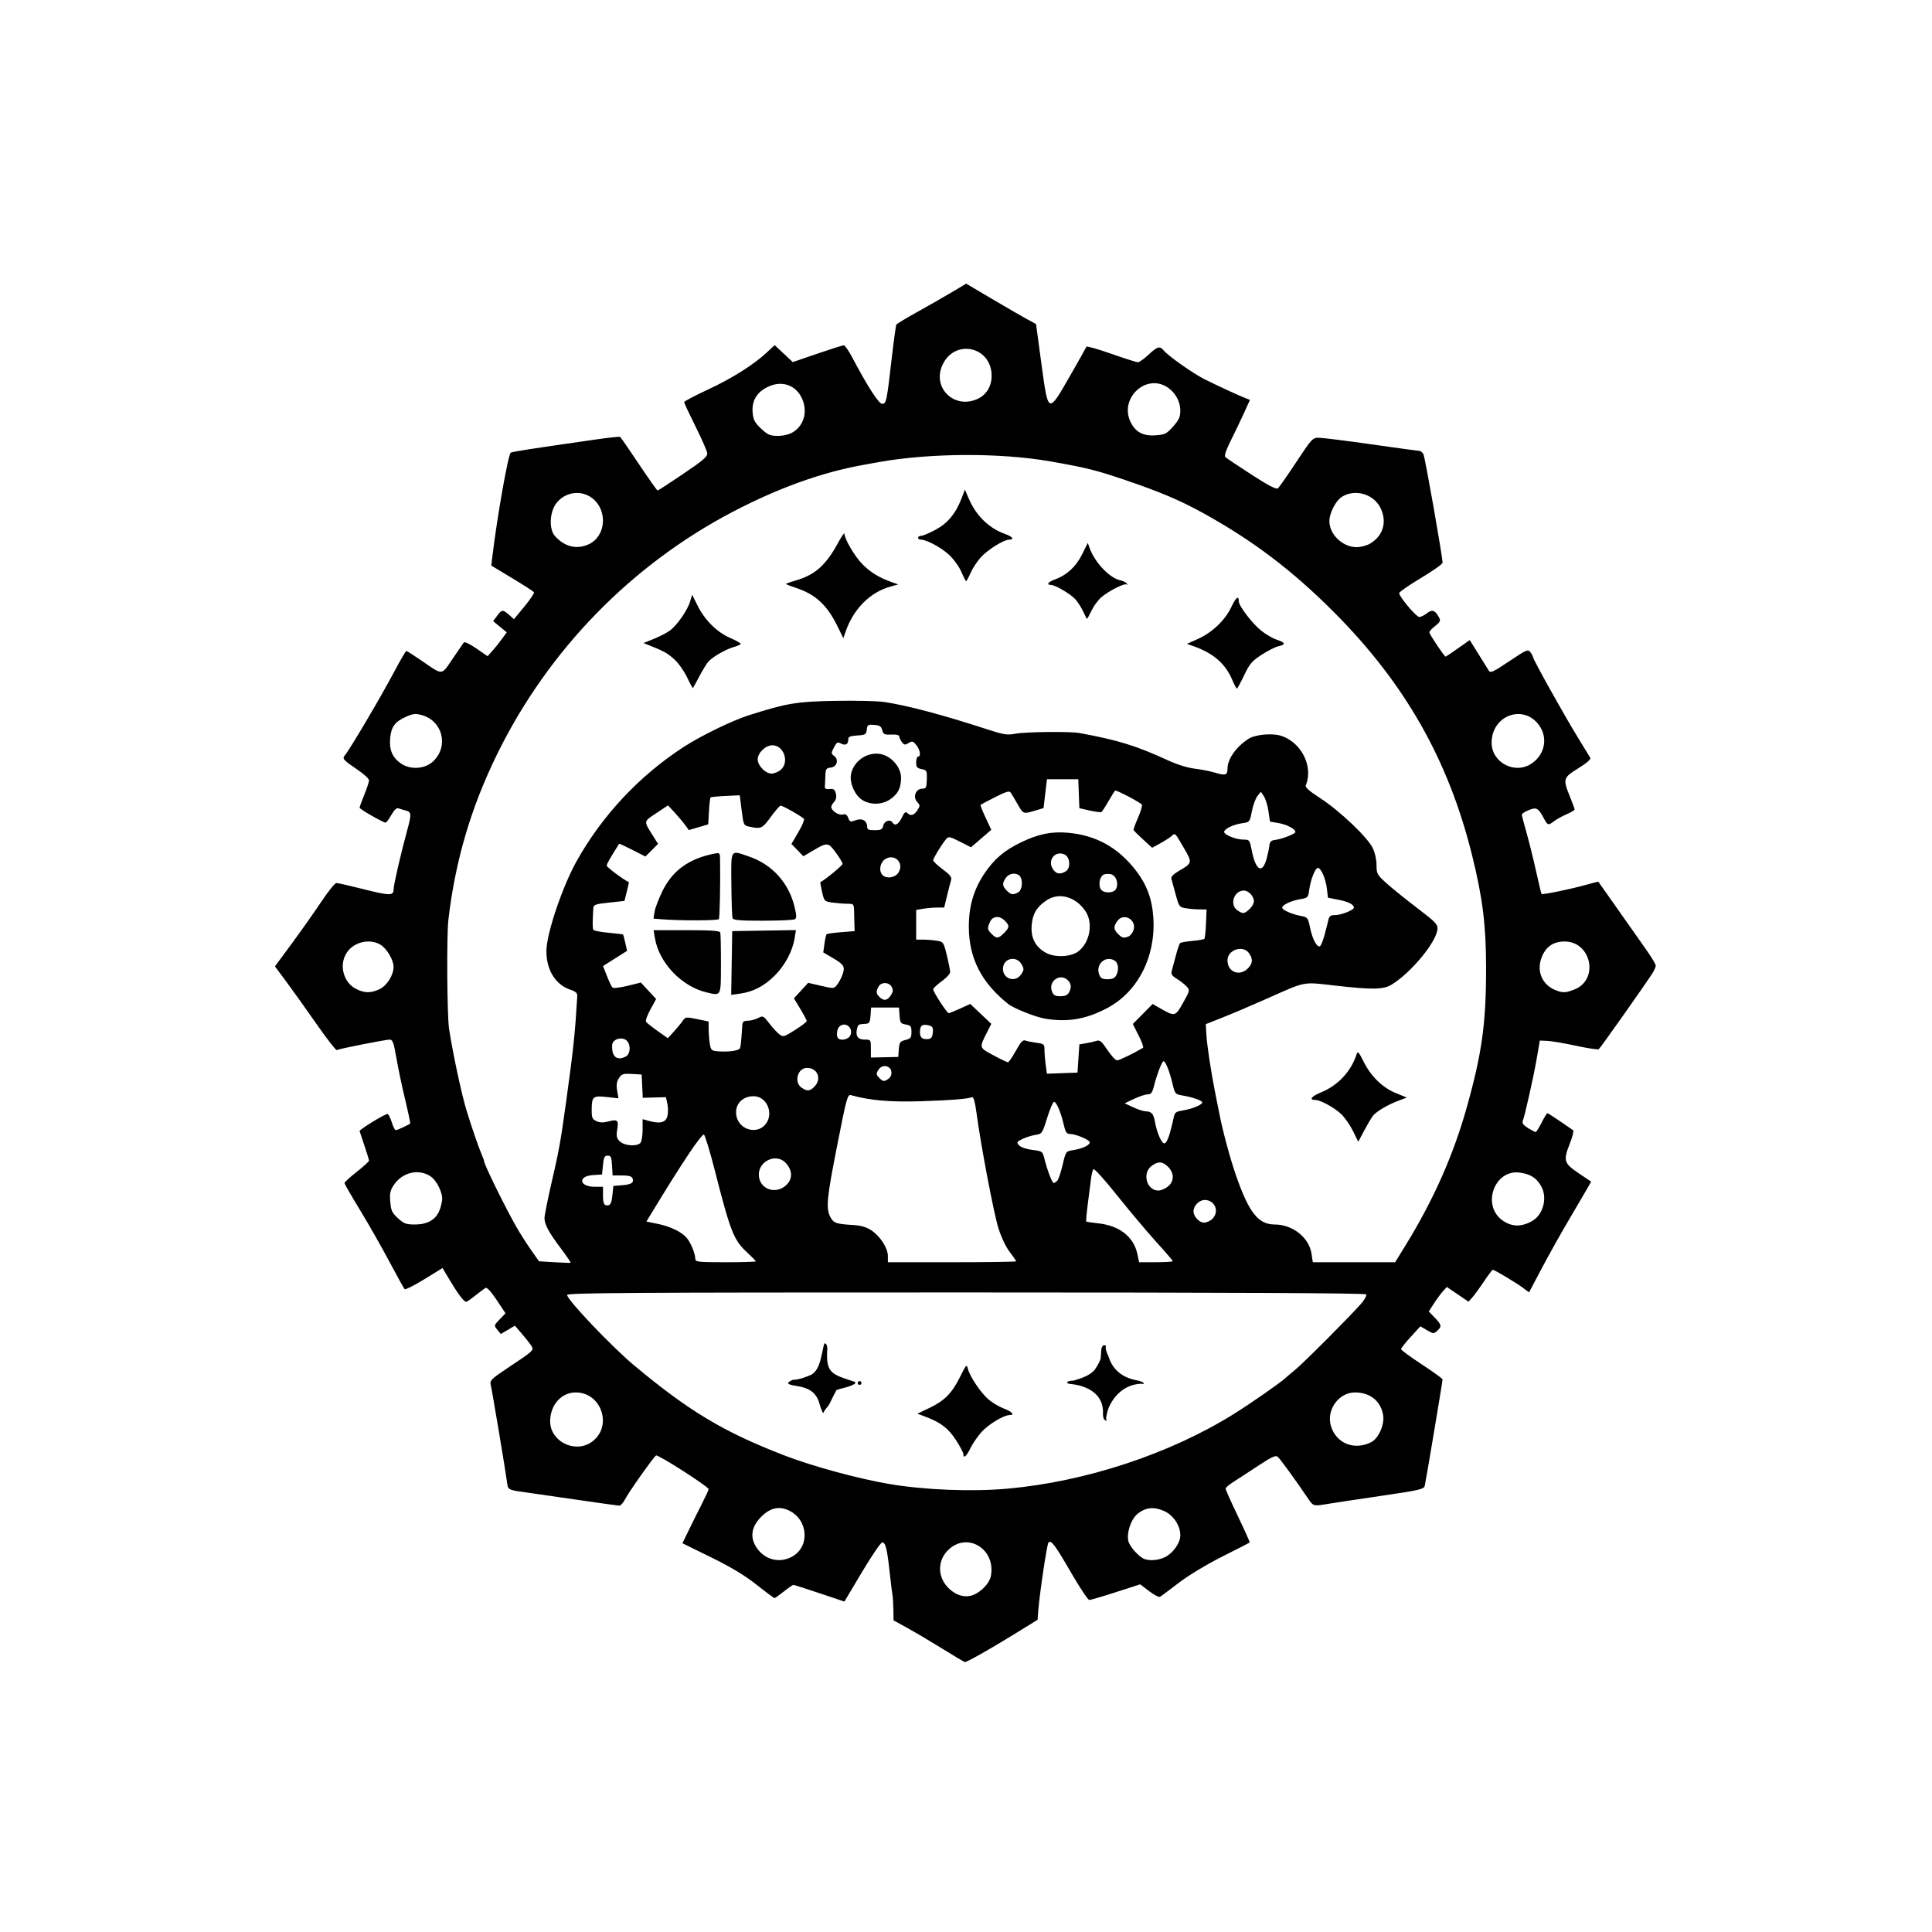 <?xml version="1.0" encoding="UTF-8" standalone="no"?>
<!-- Created with Inkscape (http://www.inkscape.org/) -->

<svg
   version="1.1"
   id="svg69"
   width="1024"
   height="1024"
   viewBox="0 0 1024 1024"
   sodipodi:docname="favicon-raw.png"
   inkscape:version="1.1.2 (0a00cf5339, 2022-02-04)"
   xmlns:inkscape="http://www.inkscape.org/namespaces/inkscape"
   xmlns:sodipodi="http://sodipodi.sourceforge.net/DTD/sodipodi-0.dtd"
   xmlns="http://www.w3.org/2000/svg"
   xmlns:svg="http://www.w3.org/2000/svg">
  <defs
     id="defs73" />
  <sodipodi:namedview
     id="namedview71"
     pagecolor="#ffffff"
     bordercolor="#666666"
     borderopacity="1.0"
     inkscape:pageshadow="2"
     inkscape:pageopacity="0.0"
     inkscape:pagecheckerboard="0"
     showgrid="false"
     inkscape:zoom="1.7167969"
     inkscape:cx="482.29352"
     inkscape:cy="499.47668"
     inkscape:window-width="1982"
     inkscape:window-height="1088"
     inkscape:window-x="66"
     inkscape:window-y="27"
     inkscape:window-maximized="1"
     inkscape:current-layer="g75" />
  <g
     inkscape:groupmode="layer"
     inkscape:label="Image"
     id="g75">
    <path
       style="fill:#000000"
       d="m 507.592,878.797 c -1.925,-1.129 -7.325,-4.421 -12,-7.316 -4.675,-2.895 -11.537,-6.925 -15.25,-8.956 l -6.75,-3.693 -0.076,-5.658 c -0.042,-3.112 -0.252,-6.558 -0.467,-7.658 -0.214,-1.1 -0.895,-6.618 -1.513,-12.262 -1.369,-12.507 -2.179,-15.738 -3.946,-15.738 -0.747,0 -5.56,7.054 -10.695,15.674 l -9.337,15.674 -13.191,-4.424 c -7.255,-2.433 -13.484,-4.424 -13.842,-4.424 -0.358,0 -2.627,1.571 -5.042,3.49 -2.415,1.92 -4.651,3.495 -4.969,3.5 -0.318,0.005 -4.593,-3.169 -9.5,-7.055 -6.249,-4.948 -13.475,-9.302 -24.117,-14.533 l -15.195,-7.469 3.262,-6.717 c 1.794,-3.694 4.92,-9.968 6.945,-13.942 2.025,-3.974 3.683,-7.578 3.683,-8.01 0,-1.292 -26.839,-18.482 -27.866,-17.847 -1.343,0.83 -14.509,19.432 -16.515,23.333 -0.919,1.788 -2.222,3.25 -2.896,3.25 -0.674,0 -10.45,-1.351 -21.724,-3.003 -11.274,-1.652 -22.524,-3.274 -24.999,-3.606 -12.045,-1.613 -12.309,-1.715 -12.72,-4.905 -0.824,-6.397 -8.129,-50.036 -8.869,-52.985 -0.436,-1.739 1.038,-3.127 8.782,-8.271 14.619,-9.71 14.482,-9.575 12.55,-12.374 -0.895,-1.296 -3.159,-4.129 -5.032,-6.295 l -3.405,-3.939 -3.732,2.202 -3.732,2.202 -1.852,-2.263 c -1.829,-2.235 -1.813,-2.303 1.246,-5.483 l 3.098,-3.22 -4.7,-7.069 c -3.019,-4.54 -5.135,-6.821 -5.917,-6.375 -0.669,0.381 -3.092,2.199 -5.385,4.038 -2.293,1.84 -4.471,3.345 -4.84,3.345 -1.148,0 -4.359,-4.22 -8.531,-11.213 l -4.005,-6.713 -9.679,5.962 c -5.323,3.279 -10.008,5.624 -10.412,5.213 -0.403,-0.412 -4.079,-7.049 -8.169,-14.749 -4.09,-7.7 -11.095,-19.997 -15.566,-27.327 -4.472,-7.33 -8.13,-13.701 -8.13,-14.159 0,-0.458 2.925,-3.13 6.5,-5.94 3.575,-2.809 6.5,-5.472 6.5,-5.916 0,-0.444 -1.125,-4.116 -2.5,-8.158 -1.375,-4.043 -2.5,-7.423 -2.5,-7.512 0,-0.956 14.113,-9.536 14.893,-9.054 0.579,0.358 1.586,2.431 2.238,4.608 0.652,2.177 1.587,3.958 2.077,3.958 0.768,0 6.708,-2.752 7.605,-3.524 0.172,-0.148 -1.023,-5.828 -2.655,-12.623 -1.633,-6.795 -3.728,-16.741 -4.655,-22.104 -1.412,-8.16 -1.985,-9.75 -3.514,-9.75 -2.269,0 -26.997,4.887 -28.064,5.547 -0.428,0.265 -5.199,-5.857 -10.601,-13.604 -5.403,-7.747 -12.604,-17.837 -16.002,-22.423 l -6.179,-8.338 9.028,-12.247 c 4.965,-6.736 11.977,-16.677 15.582,-22.091 3.605,-5.414 7.187,-9.844 7.96,-9.844 0.773,0 6.753,1.35 13.289,3 15.019,3.792 17,3.844 17,0.446 0,-2.374 4.025,-19.773 7.498,-32.413 2.036,-7.409 1.91,-8.713 -0.905,-9.419 -1.324,-0.332 -3.09,-0.866 -3.925,-1.187 -1.039,-0.399 -2.251,0.701 -3.843,3.488 -1.279,2.239 -2.647,4.074 -3.041,4.078 -1.29,0.014 -13.784,-7.157 -13.784,-7.912 0,-0.405 1.125,-3.504 2.5,-6.888 1.375,-3.384 2.5,-6.809 2.5,-7.612 0,-0.803 -2.515,-3.174 -5.589,-5.27 -8.336,-5.683 -8.797,-6.215 -7.078,-8.179 2.336,-2.669 19.041,-30.963 25.68,-43.495 3.39,-6.4 6.431,-11.636 6.756,-11.636 0.326,0 3.773,2.186 7.661,4.857 12.026,8.262 10.713,8.306 16.779,-0.561 2.909,-4.252 5.604,-8.185 5.989,-8.74 0.42,-0.606 3.081,0.635 6.667,3.109 l 5.968,4.118 2.39,-2.642 c 1.315,-1.453 3.601,-4.298 5.081,-6.321 l 2.69,-3.68 -3.602,-2.969 -3.602,-2.969 2.264,-3.062 c 2.345,-3.171 2.978,-3.162 6.603,0.095 l 2.157,1.938 5.558,-6.739 c 3.057,-3.706 5.335,-7.1 5.062,-7.542 -0.273,-0.442 -5.477,-3.804 -11.565,-7.472 l -11.069,-6.669 0.551,-4.626 c 2.485,-20.873 8.404,-54.357 9.757,-55.193 0.916,-0.566 9.214,-1.858 44.865,-6.983 6.86,-0.986 12.75,-1.622 13.089,-1.412 0.339,0.209 4.83,6.699 9.982,14.421 5.151,7.722 9.611,14.027 9.911,14.01 0.3,-0.017 6.395,-3.982 13.545,-8.811 10.596,-7.157 12.956,-9.185 12.762,-10.968 -0.131,-1.203 -2.943,-7.614 -6.25,-14.247 -3.307,-6.633 -6.012,-12.408 -6.012,-12.834 0,-0.426 5.668,-3.411 12.596,-6.634 12.943,-6.021 24.159,-13.096 31.328,-19.765 l 4.075,-3.79 4.799,4.489 4.799,4.489 12.951,-4.442 c 7.123,-2.443 13.451,-4.445 14.062,-4.449 0.611,-0.004 2.593,2.805 4.404,6.243 8.112,15.394 14.134,24.75 15.932,24.75 2.22,0 2.413,-0.91 5.073,-23.925 1.099,-9.513 2.214,-17.645 2.477,-18.07 0.263,-0.425 5.321,-3.466 11.241,-6.758 5.92,-3.292 14.139,-7.996 18.266,-10.453 l 7.504,-4.468 13.694,8.087 c 7.532,4.448 15.861,9.265 18.51,10.705 l 4.816,2.618 2.868,21.185 c 3.618,26.729 3.469,26.669 15.266,6.08 4.57,-7.975 8.43,-14.845 8.579,-15.267 0.149,-0.422 6.069,1.266 13.156,3.75 7.087,2.484 13.459,4.517 14.16,4.517 0.702,0 3.206,-1.8 5.565,-4 4.749,-4.428 5.985,-4.788 8.006,-2.332 2.408,2.927 15.459,12.152 21.518,15.21 6.402,3.231 18.563,8.849 22.066,10.193 l 2.211,0.849 -3.322,7.29 c -1.827,4.009 -4.994,10.608 -7.037,14.664 -2.274,4.515 -3.356,7.733 -2.79,8.299 0.508,0.508 6.73,4.681 13.825,9.272 9.207,5.957 13.252,8.062 14.126,7.349 0.674,-0.549 5.052,-6.802 9.729,-13.896 8.183,-12.411 8.635,-12.898 11.967,-12.898 1.905,0 14.509,1.575 28.009,3.5 13.5,1.925 24.985,3.5 25.523,3.5 0.537,0 1.4,0.79 1.916,1.755 0.836,1.562 10.139,54.383 10.126,57.496 0,0.687 -5.178,4.338 -11.5,8.113 -6.322,3.775 -11.492,7.375 -11.488,8 0.013,1.919 9.059,12.637 10.666,12.637 0.831,0 2.658,-0.902 4.06,-2.005 2.76,-2.171 4.334,-1.605 6.431,2.312 0.884,1.652 0.552,2.365 -2.055,4.405 -1.71,1.338 -3.11,2.892 -3.11,3.452 0,0.976 7.953,12.836 8.607,12.836 0.175,0 3.127,-1.973 6.56,-4.385 l 6.242,-4.385 4.545,7.288 c 2.5,4.008 4.995,8.018 5.545,8.911 0.866,1.407 2.315,0.741 10.836,-4.975 9.238,-6.197 9.921,-6.488 11.218,-4.776 0.76,1.003 1.396,2.205 1.413,2.672 0.046,1.233 16.346,30.445 23.519,42.151 3.37,5.5 6.441,10.521 6.823,11.159 0.435,0.726 -1.92,2.773 -6.308,5.48 -8.098,4.997 -8.306,5.693 -4.503,15.053 1.375,3.384 2.5,6.457 2.5,6.828 0,0.372 -1.913,1.511 -4.25,2.532 -2.337,1.021 -5.323,2.664 -6.635,3.652 -3.185,2.397 -3.366,2.341 -5.553,-1.72 -2.857,-5.304 -3.846,-5.811 -7.975,-4.086 -1.973,0.824 -3.587,1.879 -3.587,2.343 0,0.464 1.09,4.65 2.422,9.301 1.332,4.651 3.62,13.857 5.085,20.457 1.464,6.6 2.801,12.139 2.97,12.309 0.49,0.492 15.363,-2.547 23.009,-4.702 3.842,-1.083 7.031,-1.887 7.087,-1.788 0.056,0.1 3.444,4.906 7.529,10.681 4.085,5.775 8.681,12.3 10.214,14.5 1.533,2.2 5.014,7.15 7.736,10.999 2.722,3.849 4.949,7.578 4.949,8.285 0,0.707 -0.784,2.508 -1.743,4.001 -4.166,6.488 -27.675,39.769 -28.466,40.299 -0.48,0.321 -5.917,-0.504 -12.082,-1.833 -6.165,-1.329 -12.998,-2.492 -15.185,-2.584 l -3.976,-0.167 -1.667,9.648 c -1.663,9.628 -6.205,29.923 -7.383,32.993 -0.434,1.132 0.412,2.26 2.807,3.74 1.886,1.166 3.706,2.119 4.044,2.119 0.338,0 1.755,-2.25 3.149,-5 1.393,-2.75 2.776,-5 3.072,-5 0.423,0 7.381,4.622 13.64,9.059 0.434,0.308 -0.351,3.458 -1.745,7 -3.586,9.115 -3.192,10.443 4.666,15.747 l 6.633,4.477 -2.053,3.608 c -1.129,1.985 -5.511,9.458 -9.738,16.608 -4.227,7.15 -10.711,18.733 -14.411,25.739 l -6.725,12.739 -3.17,-2.394 c -3.4,-2.569 -15.15,-9.585 -16.05,-9.585 -0.299,0 -2.426,2.812 -4.725,6.25 -2.299,3.438 -5.073,7.24 -6.165,8.45 l -1.985,2.2 -5.744,-3.901 -5.745,-3.901 -2,2.2 c -1.1,1.21 -3.254,4.13 -4.786,6.489 l -2.787,4.289 3.159,3.259 c 3.665,3.781 3.839,4.738 1.285,7.049 -1.767,1.599 -2.074,1.578 -5.376,-0.371 l -3.502,-2.066 -5.124,5.606 c -2.818,3.083 -5.124,6.008 -5.124,6.5 0,0.491 4.95,4.127 11,8.08 6.05,3.952 11,7.552 11,8 0,1.082 -8.831,53.804 -9.442,56.366 -0.429,1.799 -2.761,2.335 -23.267,5.343 -12.535,1.838 -25.236,3.751 -28.225,4.25 -7.689,1.284 -7.498,1.344 -10.68,-3.339 -6.89,-10.139 -14.538,-20.634 -15.796,-21.679 -1.063,-0.882 -3.314,0.16 -10.226,4.732 -4.875,3.225 -10.776,7.068 -13.114,8.541 -2.337,1.472 -4.25,3.111 -4.25,3.642 0,0.531 2.94,7.109 6.534,14.62 3.594,7.51 6.406,13.778 6.25,13.929 -0.157,0.151 -6.684,3.496 -14.507,7.433 -8.288,4.172 -17.916,9.983 -23.074,13.926 -4.868,3.722 -9.326,7.06 -9.905,7.418 -0.58,0.358 -3.194,-0.983 -5.81,-2.98 l -4.756,-3.632 -12.859,4.148 c -7.072,2.281 -13.425,4.147 -14.116,4.145 -0.691,-0.002 -5.044,-6.533 -9.672,-14.515 -8.666,-14.944 -10.569,-17.468 -11.983,-15.89 -0.795,0.887 -4.754,27.488 -5.419,36.408 l -0.335,4.5 -13.424,8.278 c -11.993,7.396 -24.388,14.365 -25.145,14.14 -0.153,-0.046 -1.853,-1.007 -3.779,-2.136 z m 9.316,-33.904 c 4.085,-2.099 7.658,-6.219 8.283,-9.553 2.748,-14.651 -13.022,-23.843 -23.014,-13.413 -5.281,5.512 -5.22,13.693 0.145,19.367 4.372,4.624 9.924,5.994 14.585,3.599 z m -97.3,-19.713 c 9.72,-5.119 8.946,-19.485 -1.322,-24.518 -5.251,-2.574 -10.05,-1.526 -14.811,3.235 -4.825,4.825 -5.968,10.065 -3.282,15.039 3.985,7.378 12.227,10.028 19.415,6.243 z m 197.964,0.083 c 4.238,-2.129 8.02,-7.522 8.02,-11.436 0,-5.28 -3.668,-10.778 -8.666,-12.989 -5.441,-2.407 -9.937,-1.871 -14.167,1.689 -3.345,2.814 -5.683,9.862 -4.722,14.235 0.639,2.911 5.64,8.494 8.556,9.551 3.016,1.093 7.584,0.657 10.98,-1.05 z m -83.48,-36.245 c 41.282,-3.728 85.582,-18.31 119.458,-39.321 8.7,-5.396 25.001,-16.727 27.665,-19.23 0.618,-0.581 3.011,-2.607 5.318,-4.504 4.651,-3.823 30.065,-29.329 35.042,-35.168 1.744,-2.046 2.887,-4.18 2.54,-4.741 -0.426,-0.689 -69.332,-1.025 -212.077,-1.034 -178.987,-0.011 -211.446,0.198 -211.446,1.365 0,2.545 23.722,27.471 35.501,37.303 29.056,24.252 47.396,35.249 79.499,47.671 14.769,5.715 39.038,12.341 55.5,15.153 18.851,3.22 44.01,4.221 63,2.506 z m -23.5,-18.348 c 0,-0.74 -1.744,-4.044 -3.876,-7.342 -4.026,-6.229 -8.021,-9.329 -15.856,-12.303 l -4.605,-1.748 6.418,-3.068 c 7.995,-3.822 11.932,-7.839 16.259,-16.588 3.196,-6.463 3.422,-6.69 4.072,-4.096 1.009,4.021 6.71,12.52 10.812,16.117 1.961,1.72 5.637,3.919 8.17,4.886 4.531,1.73 6.079,3.487 3.072,3.487 -3.026,0 -11.164,4.923 -14.811,8.96 -2.045,2.263 -4.693,6.123 -5.886,8.578 -2.137,4.398 -3.77,5.748 -3.77,3.118 z m 74.667,-18.322 c -0.367,-0.367 -0.667,-1.69 -0.667,-2.941 0.646,-12.366 -11.405,-15.178 -16.238,-15.764 -4.064,-0.143 -3.469,-1.878 0.645,-1.878 3.931,-1.189 9.012,-2.746 11.402,-6.008 1.591,-2.333 2.951,-5.029 3.021,-5.992 0.071,-0.963 0.194,-2.875 0.274,-4.25 0.084,-1.437 0.756,-2.5 1.58,-2.5 0.789,0 1.165,0.435 0.837,0.966 -0.328,0.531 0.301,2.725 1.398,4.876 2.076,6.886 6.96,10.956 14.023,12.533 2.168,0.347 4.217,1.074 4.552,1.616 0.35,0.566 -0.058,0.73 -0.955,0.385 -10.626,0.249 -16.228,8.774 -17.992,14.132 -0.726,2.412 -1.071,4.635 -0.767,4.939 0.304,0.304 0.328,0.553 0.053,0.553 -0.275,0 -0.8,-0.3 -1.167,-0.667 z m -150.929,-8.342 c -1.736,-6.746 -6.729,-8.582 -12.225,-9.438 -5.112,-0.767 -5.598,-1.544 -2.005,-3.21 3.694,-0.078 7.274,-1.594 10.07,-2.808 4.874,-3.12 5.034,-10.569 6.739,-16.536 1.017,0 1.559,0.945 1.577,2.75 -0.928,13.33 2.417,13.635 14.773,17.707 0,0.849 -0.203,1.339 -0.452,1.091 -3.945,2.381 -10.255,2.471 -9.833,4.004 -1.184,1.76 -3.111,6.552 -4.08,7.698 -1.126,1.238 -2.217,2.809 -2.424,3.492 -0.207,0.683 -1.171,-1.455 -2.14,-4.75 z m 20.263,-10.992 c 0,-0.55 0.45,-1 1,-1 0.55,0 1,0.45 1,1 0,0.55 -0.45,1 -1,1 -0.55,0 -1,-0.45 -1,-1 z m -141.414,31.536 c 11.795,-7.729 6.067,-26.536 -8.083,-26.536 -7.583,0 -13.503,6.712 -13.503,15.309 0,10.456 12.69,17.055 21.586,11.226 z m 413.562,-0.149 c 3.916,-1.971 7.198,-9.382 6.358,-14.355 -1.26,-7.457 -6.933,-12.031 -14.921,-12.031 -8.647,0 -15.312,9.29 -12.765,17.792 2.764,9.224 12.379,13.099 21.328,8.595 z M 297.359,661.81 c -6.525,-8.69 -8.767,-12.828 -8.767,-16.183 0,-1.368 1.537,-9.153 3.415,-17.3 4.348,-18.857 5.103,-23.018 8.041,-44.312 3.924,-28.441 4.693,-35.714 5.904,-55.826 0.112,-1.866 -0.652,-2.6 -3.86,-3.708 -7.713,-2.666 -12.482,-10.413 -12.495,-20.299 -0.012,-9.198 8.499,-34.425 16.25,-48.167 13.58,-24.075 32.971,-44.744 56.213,-59.916 9.376,-6.12 25.956,-14.191 35.094,-17.083 20.04,-6.342 24.994,-7.164 45.437,-7.546 10.725,-0.2 22.425,0.067 26,0.595 12.159,1.793 30.974,6.782 54.58,14.472 8.889,2.896 10.662,3.173 15,2.346 5.322,-1.015 29.032,-1.276 33.92,-0.375 20.644,3.809 29.976,6.689 47.015,14.515 4.777,2.194 10.434,3.955 14,4.359 3.292,0.373 8.174,1.337 10.851,2.143 5.582,1.681 6.634,1.347 6.634,-2.108 0,-5.114 4.652,-11.692 11.216,-15.862 3.591,-2.281 12.622,-3.078 17.319,-1.528 10.689,3.528 17.017,16.206 13.017,26.079 -0.482,1.19 1.444,2.945 7.652,6.971 10.191,6.609 25.009,20.681 27.758,26.36 1.193,2.464 2.038,6.223 2.038,9.066 0,4.588 0.29,5.119 5.25,9.609 2.888,2.614 10.2,8.519 16.25,13.124 9.761,7.428 10.977,8.69 10.794,11.204 -0.495,6.814 -13.976,23.148 -24.294,29.435 -4.383,2.671 -10.246,2.761 -30.295,0.465 -17.003,-1.947 -14.897,-2.355 -35.705,6.918 -7.425,3.309 -17.775,7.718 -23,9.797 l -9.5,3.781 0.304,5.339 c 0.342,6.01 2.561,20.588 4.845,31.839 0.838,4.125 1.737,8.625 1.998,10 1.709,8.994 5.755,24.041 8.874,33 6.887,19.782 11.803,26 20.553,26 9.448,0 18.195,6.943 19.471,15.458 l 0.681,4.542 h 21.826 21.826 l 5.384,-8.75 c 14.927,-24.26 25.387,-47.803 32.543,-73.25 8.127,-28.899 10.325,-44.884 10.258,-74.61 -0.05,-22.426 -1.849,-36.679 -7.492,-59.39 -12.508,-50.336 -35.517,-90.794 -73.072,-128.49 -21.932,-22.014 -42.931,-37.946 -69.08,-52.411 -12.42,-6.871 -23.044,-11.377 -41.856,-17.756 -15.458,-5.241 -20.41,-6.471 -39.564,-9.823 -26.537,-4.644 -63.815,-4.471 -91,0.424 -3.575,0.644 -7.4,1.335 -8.5,1.535 -21.845,3.986 -44.575,12.173 -68.5,24.675 -53.992,28.211 -98.011,73.414 -124.987,128.345 -13.989,28.485 -22.265,56.556 -25.946,88 -0.985,8.413 -0.707,51.149 0.377,58 2.171,13.719 6.597,34.349 9.226,43 2.469,8.126 6.465,19.765 7.949,23.151 0.759,1.733 1.381,3.445 1.381,3.805 0,1.722 11.239,24.592 17.223,35.044 1.889,3.3 5.336,8.7 7.659,12 l 4.224,6 8.197,0.5 c 4.508,0.275 8.364,0.408 8.569,0.295 0.205,-0.113 -2.093,-3.488 -5.105,-7.5 z m 419.788,-62.272 c -1.51,-3.086 -4.312,-7.133 -6.227,-8.993 -3.498,-3.397 -11.048,-7.529 -13.757,-7.529 -3.534,0 -2.102,-1.958 2.924,-3.997 9.139,-3.709 16.185,-11.301 19.01,-20.482 0.488,-1.585 1.212,-0.763 3.633,4.12 3.89,7.848 10.053,13.846 17.217,16.758 l 5.69,2.312 -4.772,1.808 c -5.459,2.068 -11.193,5.476 -13.12,7.799 -0.726,0.874 -2.789,4.341 -4.585,7.703 l -3.266,6.113 z M 364.155,358.974 c -1.561,-3.286 -4.595,-7.563 -6.744,-9.504 -3.635,-3.284 -5.458,-4.303 -13.317,-7.441 l -2.999,-1.198 5.758,-2.343 c 3.167,-1.288 6.981,-3.305 8.476,-4.481 3.771,-2.966 9.089,-10.678 10.415,-15.101 l 1.107,-3.695 2.948,5.9 c 3.82,7.645 10.227,13.977 17.197,16.995 3.06,1.325 5.571,2.725 5.58,3.112 0.01,0.387 -1.579,1.144 -3.529,1.682 -4.285,1.183 -11.345,5.215 -13.591,7.761 -0.899,1.02 -3.05,4.529 -4.778,7.8 -1.729,3.27 -3.265,6.068 -3.414,6.217 -0.149,0.149 -1.547,-2.418 -3.108,-5.704 z m 288.938,1.316 c -3.634,-8.552 -9.992,-14.078 -20.445,-17.77 l -3.555,-1.256 5.678,-2.538 c 7.646,-3.417 14.521,-9.942 17.837,-16.93 2.523,-5.314 3.984,-6.426 3.984,-3.029 0,2.365 6.978,11.518 11.715,15.365 2.45,1.99 6.216,4.199 8.369,4.91 4.674,1.543 4.964,2.583 0.964,3.461 -1.623,0.357 -5.625,2.376 -8.892,4.488 -5.156,3.332 -6.384,4.768 -9.299,10.875 -1.847,3.87 -3.583,7.057 -3.858,7.082 -0.275,0.026 -1.4,-2.071 -2.5,-4.66 z m -209.365,-28.652 c -5.439,-11.049 -11.564,-16.662 -21.885,-20.057 -2.888,-0.95 -5.25,-1.884 -5.25,-2.075 0,-0.192 2.371,-1.038 5.27,-1.881 10.232,-2.974 15.925,-8.077 22.438,-20.11 1.786,-3.3 3.258,-5.39 3.27,-4.645 0.047,2.803 5.308,11.804 9.339,15.978 4.203,4.352 9.025,7.333 15.629,9.66 l 3.555,1.253 -4.015,1.103 c -10.888,2.99 -19.708,11.83 -23.909,23.965 l -1.185,3.422 z m 130.458,-7.373 c -0.941,-2.062 -2.789,-4.99 -4.108,-6.505 -2.488,-2.859 -10.774,-7.745 -13.134,-7.745 -2.514,0 -1.37,-1.591 2.028,-2.82 6.391,-2.311 11.247,-6.743 14.483,-13.22 l 3.097,-6.198 1.041,2.869 c 2.716,7.484 10.471,15.655 16.015,16.872 1.629,0.358 3.265,1.179 3.634,1.824 0.369,0.645 0.32,0.856 -0.11,0.468 -0.985,-0.888 -9.26,3.258 -13.318,6.673 -1.685,1.418 -4.04,4.593 -5.232,7.055 -1.192,2.462 -2.284,4.477 -2.426,4.477 -0.142,0 -1.029,-1.688 -1.969,-3.75 z m -64.679,-21.227 c -1.178,-2.737 -4.129,-6.809 -6.558,-9.049 -4.201,-3.872 -11.886,-7.974 -14.939,-7.974 -0.779,0 -1.417,-0.45 -1.417,-1 0,-0.55 0.725,-1 1.61,-1 0.885,0 4.295,-1.431 7.575,-3.18 6.472,-3.449 10.798,-8.662 13.885,-16.728 l 1.757,-4.592 2.07,4.796 c 3.939,9.125 10.677,15.658 19.352,18.763 3.938,1.41 4.971,2.934 2,2.95 -2.879,0.015 -11.671,5.567 -15.222,9.612 -1.824,2.078 -4.173,5.713 -5.219,8.078 -1.046,2.365 -2.094,4.301 -2.328,4.301 -0.234,0 -1.389,-2.24 -2.567,-4.977 z m -108.915,365.498 c 0,-0.264 -2.063,-2.381 -4.584,-4.705 -7.137,-6.578 -8.814,-10.841 -17.213,-43.737 -2.587,-10.132 -5.165,-18.573 -5.73,-18.759 -0.565,-0.186 -4.215,4.504 -8.111,10.421 -6.651,10.102 -9.846,15.175 -18.719,29.723 l -3.638,5.964 5.858,1.195 c 6.899,1.407 12.864,4.294 15.589,7.545 2.102,2.507 4.431,8.241 4.503,11.082 0.04,1.592 1.489,1.75 16.044,1.75 8.8,0 16,-0.216 16,-0.479 z m 138,-0.012 c 0,-0.27 -1.564,-2.541 -3.476,-5.045 -2.077,-2.721 -4.494,-7.856 -6.006,-12.759 -2.484,-8.057 -9.263,-43.805 -11.545,-60.887 -0.763,-5.708 -1.556,-8.554 -2.317,-8.306 -3.05,0.994 -10.623,1.6 -26.656,2.135 -16.517,0.551 -27.438,-0.378 -37.5,-3.189 -1.876,-0.524 -2.328,1.101 -7.29,26.242 -5.612,28.43 -6.114,33.651 -3.692,38.336 1.66,3.21 3.024,3.691 11.982,4.225 4.243,0.253 7.079,1.07 9.683,2.79 4.75,3.137 8.817,9.434 8.817,13.65 v 3.3 h 34 c 18.7,0 34,-0.221 34,-0.491 z m 83,-0.083 c 0,-0.316 -3.977,-4.951 -8.837,-10.3 -4.86,-5.349 -14.139,-16.377 -20.619,-24.507 -6.48,-8.13 -12.137,-14.407 -12.57,-13.95 -0.433,0.457 -1.037,2.856 -1.343,5.331 -0.306,2.475 -1.069,8.466 -1.696,13.314 -0.627,4.848 -0.982,8.955 -0.788,9.127 0.194,0.172 3.027,0.595 6.296,0.94 11.294,1.193 18.832,7.085 20.786,16.247 l 0.932,4.372 h 8.919 c 4.905,-9e-5 8.919,-0.258 8.919,-0.574 z m 190.5,-21.279 c 6.04,-3.452 8.275,-12.722 4.544,-18.842 -2.541,-4.168 -5.517,-6 -11.044,-6.799 -13.454,-1.946 -20.492,17.312 -9.252,25.316 4.878,3.473 10.057,3.581 15.752,0.326 z m -583.725,-0.151 c 3.321,-2.025 4.982,-4.996 5.917,-10.581 0.632,-3.777 -2.647,-10.683 -6.167,-12.99 -6.293,-4.123 -14.845,-2.101 -19.344,4.575 -1.953,2.898 -2.284,4.432 -1.924,8.915 0.376,4.684 0.926,5.865 4.074,8.75 3.163,2.899 4.328,3.335 8.904,3.332 3.496,-0.002 6.365,-0.674 8.54,-2 z m 414.225,-0.996 c 3.879,-3.879 1.371,-10 -4.098,-10 -2.89,0 -5.902,3.062 -5.902,6 0,2.745 3.014,6 5.557,6 1.344,0 3.343,-0.9 4.443,-2 z m -318,-12.482 0.5,-4.964 4.5,-0.357 c 5.071,-0.402 6.541,-1.345 5.664,-3.63 -0.435,-1.133 -1.982,-1.567 -5.58,-1.567 h -4.979 l -0.302,-5.25 c -0.258,-4.483 -0.595,-5.25 -2.302,-5.25 -1.667,0 -2.083,0.833 -2.5,5 l -0.5,5 -4.803,0.307 c -8.204,0.524 -7.356,6.193 0.926,6.193 h 4.378 v 4.333 c 0,4.756 0.612,5.885 2.951,5.443 1.065,-0.202 1.705,-1.845 2.049,-5.257 z m 92.842,-6.148 c 2.778,-3.198 2.383,-7.438 -1.032,-11.073 -4.877,-5.191 -14.21,-1.117 -14.21,6.202 0,8.083 9.747,11.197 15.242,4.871 z m 201.523,1.557 c 3.444,-2.709 3.521,-7.133 0.18,-10.473 -2.999,-2.999 -5.45,-3.104 -8.911,-0.382 -4.986,3.922 -2.388,12.927 3.73,12.927 1.301,0 3.551,-0.933 5,-2.073 z m -58.615,-3.078 c 0.632,-0.633 1.919,-4.411 2.859,-8.398 1.705,-7.231 1.717,-7.249 5.517,-7.857 4.965,-0.794 8.874,-2.609 8.874,-4.12 0,-1.341 -7.431,-4.475 -10.612,-4.475 -1.632,0 -2.277,-1.005 -3.194,-4.978 -1.51,-6.543 -3.84,-12.022 -5.111,-12.022 -0.56,0 -2.208,3.814 -3.661,8.475 -2.603,8.348 -2.697,8.484 -6.282,9.046 -2.002,0.314 -5.106,1.298 -6.898,2.187 -3.004,1.49 -3.136,1.75 -1.693,3.345 0.909,1.004 3.84,2.014 6.989,2.407 5.364,0.67 5.434,0.723 6.478,4.858 1.566,6.207 4.051,12.681 4.867,12.681 0.395,0 1.235,-0.518 1.867,-1.15 z m -220.95,-20.05 c 0.66,-0.66 1.2,-3.774 1.2,-6.919 v -5.719 l 3.552,0.981 c 5.741,1.585 8.698,0.801 9.585,-2.541 0.423,-1.595 0.424,-4.519 10e-4,-6.5 l -0.768,-3.601 -6.14,0.171 -6.14,0.171 -0.296,-6.17 -0.295,-6.17 -5.194,-0.3 c -4.614,-0.267 -5.378,-0.019 -6.843,2.217 -1.219,1.861 -1.469,3.585 -0.958,6.611 l 0.692,4.094 -6.202,-0.702 c -7.297,-0.826 -7.956,-0.259 -7.979,6.852 -0.013,4.158 0.314,4.922 2.548,5.94 1.872,0.853 3.632,0.883 6.523,0.111 4.693,-1.253 5.306,-0.609 4.42,4.639 -0.533,3.156 -0.266,4.279 1.418,5.963 2.336,2.336 8.887,2.863 10.875,0.875 z m 280.603,-5.05 c 0.802,-2.888 1.739,-6.659 2.081,-8.381 0.544,-2.737 1.131,-3.212 4.667,-3.777 5.44,-0.87 11.129,-3.329 10.407,-4.498 -0.672,-1.088 -5.394,-2.647 -10.715,-3.538 -3.451,-0.578 -3.726,-0.906 -4.885,-5.834 -1.676,-7.125 -3.999,-12.814 -4.985,-12.205 -0.963,0.595 -3.463,7.242 -4.976,13.233 -0.856,3.388 -1.522,4.253 -3.285,4.263 -1.216,0.007 -4.461,1.079 -7.211,2.382 l -5,2.369 4.5,2.097 c 2.475,1.153 5.4,2.113 6.5,2.134 3.187,0.059 4.267,1.24 5.043,5.509 1.089,5.995 3.5,11.498 5.038,11.498 0.793,0 1.974,-2.197 2.822,-5.25 z m -214.857,-4.205 c 5.469,-5.469 1.724,-15.545 -5.777,-15.545 -6.655,0 -10.755,5.48 -8.717,11.655 2.035,6.166 10.064,8.321 14.494,3.891 z m 26.455,-20.545 c 4.096,-4.096 1.815,-10 -3.863,-10 -4.971,0 -7.073,7.531 -2.915,10.443 2.937,2.057 4.37,1.964 6.777,-0.443 z m 39.404,-4.306 c 1.098,-0.803 1.653,-2.248 1.441,-3.75 -0.438,-3.106 -4.623,-3.968 -6.539,-1.348 -1.679,2.296 -1.644,2.923 0.265,4.832 1.91,1.91 2.537,1.944 4.832,0.265 z m 100.596,-10.681 0.5,-7.487 3.5,-0.589 c 1.925,-0.324 4.443,-0.901 5.596,-1.281 1.746,-0.576 2.708,0.231 5.76,4.827 2.015,3.035 4.324,5.519 5.131,5.519 1.154,0 8.86,-3.733 13.751,-6.662 0.406,-0.243 -0.644,-3.179 -2.333,-6.525 l -3.071,-6.083 5.246,-5.312 5.246,-5.312 4.087,2.343 c 7.727,4.429 7.955,4.373 12.071,-2.988 3.564,-6.372 3.632,-6.676 1.921,-8.566 -0.976,-1.078 -3.303,-2.905 -5.171,-4.06 -2.659,-1.643 -3.265,-2.561 -2.788,-4.218 0.336,-1.165 1.316,-4.818 2.179,-8.118 0.863,-3.3 1.862,-6.288 2.222,-6.639 0.359,-0.351 3.276,-0.874 6.481,-1.161 3.205,-0.287 6.086,-0.78 6.401,-1.095 0.315,-0.315 0.711,-3.955 0.88,-8.089 l 0.307,-7.516 -3.708,-0.011 c -2.039,-0.006 -5.313,-0.277 -7.276,-0.601 -3.433,-0.568 -3.636,-0.842 -5.374,-7.239 -0.994,-3.657 -2.017,-7.393 -2.274,-8.303 -0.324,-1.148 0.912,-2.463 4.039,-4.295 7.086,-4.153 7.121,-4.321 2.568,-12.112 -4.96,-8.488 -4.517,-8.071 -6.636,-6.247 -0.966,0.832 -3.651,2.552 -5.968,3.823 l -4.212,2.311 -4.788,-4.374 c -2.634,-2.406 -4.912,-4.649 -5.062,-4.984 -0.151,-0.335 0.885,-3.23 2.301,-6.433 1.416,-3.203 2.371,-6.355 2.122,-7.005 -0.365,-0.951 -12.701,-7.528 -14.121,-7.528 -0.21,0 -1.792,2.465 -3.516,5.479 -1.724,3.013 -3.449,5.673 -3.834,5.911 -0.384,0.238 -3.169,-0.123 -6.189,-0.802 l -5.49,-1.234 -0.292,-7.677 -0.292,-7.677 h -8.303 -8.303 l -0.904,7.648 -0.904,7.648 -4.5,1.337 c -6.284,1.867 -6.193,1.9 -9.225,-3.384 -1.499,-2.612 -3.135,-5.368 -3.637,-6.125 -0.738,-1.114 -2.314,-0.664 -8.275,2.36 -4.05,2.055 -7.529,3.889 -7.731,4.076 -0.202,0.187 0.99,3.241 2.649,6.786 l 3.016,6.446 -5.367,4.634 -5.367,4.634 -5.916,-2.987 c -5.517,-2.785 -6.012,-2.871 -7.333,-1.28 -2.421,2.915 -6.813,10.113 -6.813,11.165 0,0.551 2.273,2.698 5.051,4.771 3.968,2.961 4.919,4.198 4.435,5.769 -0.338,1.1 -1.298,4.812 -2.132,8.25 l -1.517,6.25 -3.668,0.011 c -2.018,0.006 -5.356,0.29 -7.418,0.631 l -3.75,0.62 v 7.869 7.869 l 3.75,0.011 c 2.062,0.006 5.325,0.272 7.25,0.591 3.411,0.565 3.545,0.764 5.25,7.795 0.963,3.968 1.75,7.949 1.75,8.847 0,0.898 -2.025,3.087 -4.5,4.864 -2.475,1.777 -4.5,3.682 -4.5,4.232 0,1.369 7.324,12.641 8.22,12.652 0.396,0.005 3.131,-1.094 6.077,-2.442 l 5.357,-2.45 5.577,5.274 5.577,5.274 -2.281,4.501 c -4.201,8.286 -4.271,8.029 3.341,12.141 3.779,2.041 7.266,3.705 7.75,3.699 0.484,-0.007 2.379,-2.741 4.212,-6.076 2.505,-4.56 3.734,-5.909 4.955,-5.441 0.893,0.343 3.556,0.888 5.919,1.212 4.051,0.555 4.295,0.772 4.295,3.813 0,1.773 0.288,5.329 0.641,7.902 l 0.641,4.678 8.109,-0.288 8.109,-0.288 z m -17.756,-21.122 c -4.935,-0.822 -16.566,-5.461 -19.446,-7.756 -14.25,-11.353 -20.871,-24.341 -20.889,-40.974 -0.011,-10.797 2.57,-19.656 8.171,-28.044 5.165,-7.734 10.592,-12.382 19.447,-16.653 9.218,-4.446 16.198,-5.872 24.936,-5.096 14.874,1.322 26.517,7.781 35.936,19.936 5.854,7.555 8.683,15.207 9.316,25.196 1.306,20.608 -8.277,39.292 -24.533,47.835 -11.286,5.931 -20.927,7.557 -32.938,5.556 z m 12.72,-13.825 c 1.452,-2.713 1.291,-4.667 -0.536,-6.494 -4.045,-4.045 -10.534,0.389 -8.48,5.794 0.818,2.152 1.642,2.635 4.491,2.635 2.427,0 3.805,-0.589 4.525,-1.934 z m -25.297,-9.681 c 1.535,-2.342 1.56,-2.89 0.241,-5.25 -2.771,-4.96 -9.909,-3.256 -9.909,2.365 0,5.47 6.67,7.46 9.667,2.885 z m 50.297,0.681 c 1.711,-3.198 1.23,-6.891 -1.058,-8.116 -4.811,-2.575 -9.908,2.288 -7.908,7.546 0.765,2.012 1.638,2.504 4.441,2.504 2.427,0 3.805,-0.589 4.525,-1.934 z m -20.173,-12.723 c 6.25,-4.581 8.185,-15.115 3.935,-21.422 -5.236,-7.769 -14.095,-10.192 -20.736,-5.672 -5.171,3.519 -7.269,7.068 -7.773,13.148 -0.553,6.668 2.008,11.582 7.631,14.641 4.662,2.536 13.002,2.193 16.944,-0.696 z m -39.246,-9.798 c 2.976,-2.976 3.044,-3.956 0.455,-6.545 -2.833,-2.833 -6.413,-2.584 -7.84,0.547 -1.571,3.447 -1.482,4.132 0.84,6.453 2.589,2.589 3.57,2.521 6.545,-0.455 z m 65.949,1.818 c 0.912,-0.35 2.086,-1.761 2.608,-3.135 2.136,-5.619 -5.135,-9.877 -8.546,-5.006 -2.057,2.937 -1.964,4.371 0.443,6.777 2.155,2.155 2.931,2.347 5.495,1.364 z m -58.429,-23.399 c 2.217,-1.187 2.688,-6.811 0.734,-8.765 -1.909,-1.909 -5.55,-1.395 -7.243,1.023 -2.057,2.937 -1.964,4.371 0.443,6.777 2.268,2.269 3.318,2.435 6.066,0.965 z m 51.806,-1.725 c 1.599,-2.988 0.193,-7.185 -2.645,-7.897 -1.395,-0.35 -3.254,-0.187 -4.131,0.362 -2.003,1.254 -2.628,5.949 -1.045,7.857 1.685,2.031 6.673,1.826 7.822,-0.321 z m -26.806,-9.275 c 2.963,-1.586 2.668,-7.673 -0.439,-9.089 -4.947,-2.254 -9.219,3.045 -6.186,7.673 1.735,2.648 3.585,3.043 6.626,1.416 z m -233,98 c 2.963,-1.586 2.668,-7.673 -0.439,-9.089 -2.87,-1.308 -6.564,0.285 -6.745,2.909 -0.426,6.172 2.498,8.688 7.184,6.18 z m 144.741,-3.849 c 0.275,-3.659 0.642,-4.175 3.5,-4.916 2.809,-0.728 3.193,-1.24 3.193,-4.254 0,-3.026 -0.35,-3.487 -3,-3.941 -2.717,-0.466 -3.029,-0.915 -3.308,-4.76 l -0.307,-4.245 h -7.385 -7.385 l -0.307,4.25 c -0.261,3.604 -0.649,4.269 -2.558,4.375 -3.804,0.211 -4.001,0.314 -4.54,2.375 -1.038,3.97 0.283,6 3.906,6 3.37,0 3.383,0.019 3.383,4.75 l -5e-4,4.75 7.25,-0.148 7.25,-0.148 z m -84.176,-0.597 c 0.265,-0.691 0.612,-3.228 0.77,-5.638 0.159,-2.41 0.358,-5.394 0.444,-6.632 0.121,-1.749 0.768,-2.251 2.905,-2.256 1.512,-0.003 3.965,-0.64 5.449,-1.414 2.611,-1.362 2.804,-1.271 5.934,2.806 1.779,2.318 4.194,4.938 5.367,5.822 2.017,1.522 2.464,1.397 8.316,-2.324 3.401,-2.163 6.184,-4.285 6.184,-4.717 0,-0.432 -1.528,-3.322 -3.395,-6.423 l -3.395,-5.638 3.785,-4.1 3.785,-4.1 6.828,1.584 c 6.806,1.578 6.834,1.576 8.589,-0.703 0.969,-1.257 2.261,-3.766 2.872,-5.575 1.341,-3.969 0.656,-5.01 -5.775,-8.779 l -4.536,-2.658 0.625,-4.558 c 0.344,-2.507 0.857,-4.791 1.141,-5.075 0.284,-0.284 3.74,-0.77 7.681,-1.079 l 7.165,-0.563 -0.094,-3.25 c -0.052,-1.788 -0.135,-5.05 -0.185,-7.25 -0.088,-3.855 -0.213,-4 -3.451,-4 -1.848,0 -5.383,-0.277 -7.855,-0.616 -4.447,-0.609 -4.507,-0.67 -5.657,-5.65 -0.639,-2.769 -1.042,-5.097 -0.895,-5.174 2.66,-1.401 11.767,-8.915 11.767,-9.708 0,-0.596 -1.624,-3.296 -3.609,-6 -4.058,-5.527 -4.419,-5.551 -12.434,-0.826 l -4.739,2.794 -3.163,-3.264 -3.163,-3.264 3.608,-6.156 c 1.984,-3.386 3.359,-6.558 3.054,-7.051 -0.67,-1.085 -11.168,-7.086 -12.395,-7.086 -0.479,0 -2.838,2.7 -5.241,6 -4.505,6.187 -5.122,6.464 -11.418,5.126 -2.918,-0.62 -3.027,-0.857 -4,-8.627 l -1,-7.99 -7.5,0.341 c -4.125,0.188 -7.712,0.547 -7.97,0.799 -0.259,0.252 -0.646,3.565 -0.86,7.362 l -0.39,6.903 -5.14,1.521 -5.139,1.521 -1.985,-2.728 c -1.092,-1.501 -3.575,-4.451 -5.518,-6.557 l -3.534,-3.829 -6.225,4.157 c -6.909,4.614 -6.822,3.885 -1.483,12.386 l 2.44,3.885 -3.352,3.352 -3.352,3.352 -6.877,-3.523 c -3.782,-1.938 -6.958,-3.394 -7.057,-3.237 -5.333,8.49 -6.559,10.66 -6.559,11.613 0,0.833 9.556,7.915 11.701,8.671 0.111,0.039 -0.366,2.305 -1.059,5.036 l -1.261,4.965 -8.191,0.888 c -7.327,0.794 -8.204,1.11 -8.314,3 -0.461,7.897 -0.449,10.68 0.052,11.441 0.314,0.478 3.92,1.173 8.012,1.544 4.093,0.372 7.556,0.79 7.695,0.93 0.14,0.14 0.679,2.145 1.198,4.456 l 0.944,4.202 -6.373,4.025 -6.373,4.025 2.055,5.245 c 1.13,2.885 2.439,5.639 2.909,6.121 0.487,0.5 3.913,0.126 7.973,-0.869 l 7.118,-1.744 4.043,4.369 4.043,4.369 -3.033,5.528 c -1.668,3.041 -2.719,5.979 -2.337,6.529 0.383,0.55 3.142,2.734 6.131,4.853 l 5.435,3.852 3.09,-3.382 c 1.7,-1.86 3.816,-4.422 4.702,-5.694 1.567,-2.247 1.786,-2.276 7.725,-1.05 l 6.112,1.262 0.011,4.05 c 0.01,2.227 0.286,5.714 0.622,7.747 0.561,3.394 0.908,3.722 4.239,4 5.727,0.478 11.233,-0.307 11.759,-1.677 z m -17.896,-29.59 c -13.133,-3.156 -25.033,-15.703 -27.201,-28.68 l -0.71,-4.25 h 17.481 c 13.116,0 17.576,0.312 17.861,1.25 0.209,0.688 0.37,8.225 0.357,16.75 -0.026,17.411 0.26,16.864 -7.788,14.93 z m 13.491,-15.54 0.275,-16.889 16.882,-0.275 16.882,-0.275 -0.679,4.275 c -1.089,6.859 -5.078,14.363 -10.538,19.824 -5.596,5.596 -11.443,8.633 -18.481,9.597 l -4.615,0.633 z m -37.096,-23.166 -4.37,-0.35 0.595,-3.687 c 0.328,-2.028 2.217,-6.97 4.198,-10.983 5.344,-10.824 13.955,-17.065 27.198,-19.713 3.207,-0.641 3.251,-0.599 3.311,3.18 0.203,12.705 -0.161,30.681 -0.636,31.451 -0.518,0.838 -20.282,0.904 -30.296,0.102 z m 37.566,-0.573 c -0.285,-0.742 -0.575,-8.842 -0.646,-18 -0.146,-19.1 -0.752,-18.16 9.448,-14.651 12.32,4.239 21.079,14.027 24.132,26.966 1.006,4.262 1.023,5.635 0.08,6.235 -0.665,0.423 -8.249,0.776 -16.853,0.784 -12.22,0.012 -15.756,-0.28 -16.161,-1.335 z m 62.304,62.35 c 2.16,-4.037 -2.613,-7.987 -5.8,-4.8 -1.294,1.294 -1.62,5.047 -0.533,6.133 1.405,1.405 5.308,0.583 6.333,-1.333 z m 43.811,-1.716 c 0.263,-2.718 -0.076,-3.313 -2.193,-3.844 -3.365,-0.845 -4.618,0.114 -4.618,3.536 0,3.02 1.218,4.025 4.5,3.714 1.471,-0.139 2.082,-1.041 2.311,-3.405 z m -22.263,-19.717 c 1.24,-1.893 1.348,-2.892 0.488,-4.5 -1.414,-2.643 -5.615,-2.722 -7.001,-0.133 -1.406,2.628 -1.306,3.652 0.536,5.494 2.227,2.227 4.133,1.952 5.977,-0.862 z m -270.984,-3.299 c 3.968,-1.892 7.436,-7.415 7.436,-11.842 0,-3.676 -3.628,-9.775 -6.999,-11.766 -5.911,-3.492 -14.418,-1.305 -18.042,4.639 -3.869,6.345 -1.51,15.302 4.926,18.703 4.541,2.4 8.05,2.474 12.678,0.267 z m 633.396,0.131 c 13.068,-5.229 8.894,-25.381 -5.26,-25.395 -5.75,-0.006 -9.578,2.466 -11.88,7.67 -3.247,7.34 -0.491,14.82 6.595,17.905 4.059,1.767 5.752,1.738 10.545,-0.179 z m -172.71,-11.597 c 2.161,-2.5 2.217,-4.69 0.193,-7.58 -3.19,-4.555 -11.443,-1.856 -11.443,3.741 0,6.521 6.896,8.874 11.25,3.838 z m 40.15,-17.103 c 0.784,-2.86 1.699,-6.437 2.032,-7.949 0.501,-2.273 1.14,-2.75 3.686,-2.75 3.14,0 9.882,-2.67 9.882,-3.914 0,-1.69 -2.803,-3.143 -8.059,-4.178 l -5.687,-1.119 -0.573,-4.841 c -0.62,-5.231 -3.104,-10.949 -4.757,-10.949 -1.403,0 -3.838,6.1 -4.572,11.454 -0.584,4.258 -0.749,4.437 -4.728,5.098 -4.818,0.8 -9.623,3.06 -9.623,4.525 0,1.233 5.144,3.486 10.066,4.408 3.401,0.638 3.62,0.931 4.74,6.355 1.245,6.027 3.722,10.569 5.249,9.625 0.505,-0.312 1.56,-2.907 2.344,-5.767 z m -39.714,-13.873 c 1.273,-1.196 2.314,-3.073 2.314,-4.171 0,-2.659 -2.821,-5.654 -5.326,-5.654 -5.241,0 -7.707,7.462 -3.451,10.443 2.921,2.046 3.708,1.971 6.463,-0.618 z m -186.126,-19.277 c 3.316,-5.061 -1.98,-10.47 -7.019,-7.168 -2.764,1.811 -3.476,6.284 -1.341,8.419 2.1,2.1 6.606,1.425 8.36,-1.251 z m 195.292,-7.818 c 0.606,-2.327 1.224,-5.356 1.375,-6.731 0.201,-1.832 0.941,-2.576 2.774,-2.785 3.73,-0.425 11,-3.251 11,-4.274 0,-1.577 -4.609,-3.978 -9.11,-4.746 l -4.37,-0.746 -0.782,-5.433 c -0.43,-2.988 -1.511,-6.546 -2.403,-7.907 l -1.621,-2.474 -1.82,2.247 c -1.001,1.236 -2.335,4.865 -2.964,8.065 -1.125,5.718 -1.21,5.827 -4.92,6.325 -4.484,0.601 -9.207,2.749 -9.756,4.436 -0.506,1.554 6.026,4.292 10.237,4.292 3.159,0 3.279,0.159 4.387,5.79 2.14,10.878 5.708,12.641 7.973,3.941 z m -203.262,-17.231 c 0.635,-2.532 3.695,-3.467 4.911,-1.5 1.226,1.983 3.163,0.93 4.868,-2.646 1.307,-2.741 2.023,-3.362 2.885,-2.5 1.807,1.807 3.564,1.355 5.355,-1.379 1.55,-2.365 1.541,-2.651 -0.136,-4.504 -2.37,-2.619 -0.651,-6.97 2.755,-6.971 2.032,-9.7e-4 2.287,-0.516 2.419,-4.896 0.14,-4.645 -4e-4,-4.924 -2.75,-5.474 -2.43,-0.486 -2.897,-1.067 -2.897,-3.604 0,-1.664 0.45,-3.025 1,-3.025 1.672,0 1.119,-3.633 -0.935,-6.139 -1.712,-2.089 -2.183,-2.209 -4.092,-1.045 -1.863,1.137 -2.344,1.069 -3.533,-0.5 -0.757,-0.999 -1.391,-2.351 -1.408,-3.005 -0.02,-0.756 -1.557,-1.12 -4.213,-1 -3.703,0.168 -4.251,-0.097 -4.79,-2.311 -0.49,-2.014 -1.315,-2.559 -4.247,-2.806 -3.331,-0.28 -3.666,-0.069 -3.961,2.5 -0.296,2.584 -0.697,2.83 -5.072,3.111 -3.88,0.249 -4.75,0.65 -4.75,2.191 0,2.535 -1.532,3.325 -3.945,2.034 -1.705,-0.913 -2.22,-0.611 -3.638,2.131 -1.542,2.982 -1.539,3.277 0.046,4.436 2.674,1.955 1.605,5.838 -1.713,6.22 -2.512,0.289 -2.763,0.7 -2.9,4.75 -0.083,2.438 -0.195,4.996 -0.25,5.684 -0.062,0.777 0.893,1.135 2.528,0.944 2.131,-0.248 2.755,0.2 3.299,2.368 0.449,1.791 0.16,3.238 -0.878,4.384 -0.852,0.941 -1.549,2.168 -1.549,2.727 0,1.968 3.908,4.583 6.022,4.031 1.549,-0.405 2.318,0.061 2.982,1.807 0.812,2.137 1.167,2.25 3.865,1.232 3.429,-1.294 6.131,0.195 6.131,3.379 0,1.522 0.753,1.878 3.981,1.878 3.412,0 4.071,-0.357 4.608,-2.5 z m -11.246,-13.556 c -3.911,-2.505 -6.734,-9.047 -5.876,-13.617 1.418,-7.561 9.884,-12.686 17.049,-10.321 5.289,1.746 9.488,7.19 9.47,12.28 -0.019,5.394 -1.663,8.581 -5.898,11.435 -4.289,2.89 -10.437,2.984 -14.745,0.224 z m -43.254,-15.815 c 4.876,-3.948 1.876,-13.129 -4.29,-13.129 -3.636,0 -7.8,4.004 -7.8,7.5 0,3.268 4.143,7.5 7.344,7.5 1.339,0 3.474,-0.842 4.745,-1.871 z m -184.045,-4.671 c 8.362,-8.011 4.948,-21.498 -6.203,-24.5 -3.187,-0.858 -4.608,-0.708 -8.103,0.856 -5.924,2.651 -7.947,5.305 -8.51,11.165 -0.613,6.383 1.083,10.467 5.67,13.652 5.061,3.515 12.807,2.985 17.146,-1.173 z m 582.058,1.273 c 7.129,-4.763 8.894,-13.674 4.036,-20.38 -8.283,-11.434 -25.149,-5.193 -25.135,9.301 0.01,10.508 12.296,16.96 21.098,11.079 z m -499.519,-116.337 c 9.005,-4.273 10.03,-17.833 1.835,-24.279 -5.936,-4.669 -14.505,-3.49 -19.18,2.639 -3.544,4.646 -3.931,13.697 -0.739,17.285 5.18,5.823 11.688,7.39 18.083,4.355 z m 414.176,-0.388 c 6.896,-4.205 8.96,-11.716 5.227,-19.032 -3.74,-7.332 -13.685,-10.022 -20.512,-5.549 -3.175,2.08 -6.476,8.602 -6.471,12.786 0.01,7.082 7.056,13.782 14.496,13.782 2.231,0 5.441,-0.879 7.259,-1.987 z m -306.058,-58.965 c 6.292,-3.836 8.095,-12.071 4.172,-19.051 -3.615,-6.432 -10.844,-8.366 -17.874,-4.783 -5.728,2.92 -8.29,7.524 -7.653,13.756 0.371,3.634 1.21,5.166 4.516,8.25 3.53,3.293 4.686,3.787 8.849,3.784 2.984,-0.002 5.995,-0.739 7.99,-1.956 z m 201.501,-3.018 c 3.093,-3.485 3.797,-5.044 3.794,-8.401 0,-5.018 -2.823,-9.936 -7.237,-12.627 -11.326,-6.906 -25.003,6.259 -19.202,18.484 2.619,5.518 6.707,7.724 13.395,7.228 4.946,-0.367 5.805,-0.802 9.25,-4.684 z m -103.485,-14.692 c 4.554,-2.161 7.275,-6.694 7.279,-12.13 0.014,-15.689 -19.813,-19.912 -26.156,-5.571 -5.397,12.201 6.654,23.501 18.877,17.701 z"
       id="path177"
       sodipodi:nodetypes="sssccsssscsssssscssssssssssssscccsscssssscssssssssssssssssssscssssssssssssssssssssscsscccsscssscsssssssssssscccsssssssscsscssssssssscsssssssssscscssssssscsssssssssssssssssssssssssssscssssssssscssscsssscccsscssscsssssssssssssssssscssssscssssssssssssssssssssssssssssssssssssscssssssssssccccssssccsccssssccccccccccscsssssssssssssssssssssssssssssssssssssssssssssscsscssscccsscsssssssssssssssscsssssssssscssscsssscssscsscssssssscsssssssssssssssssscsscsssssscssssssssssssssscssssssssssssscssssssssssssssssscssssssssssscsssssssssssssscssssssscssscssscsscssssssssssssssssssssssssssssscssccccccssscscssssssssssssssscssssssssssssssssssccsssssscccsssssssssscsssssssscsssssssscccccccsssssscccsssssscsscccsssssssscccsscsssssccccsscsssssssssssssssssssssssssssssssssssssssssssssssssssssssssssscccssssscccsssscsssssscccsssscssscccssssssscccsssssscssscccsscsscccscssscsssssscccssscccssscsssccsssssscssssccccsssccscsssssscsssssccsssssssssssssssssssssssssssssssssscssssssssssssssssssssssscsscsssssssssssssssssssssssssssssssscssssssssssssssssssssssssssssssssssssssssscssssssscsscssssscss" />
  </g>
</svg>
